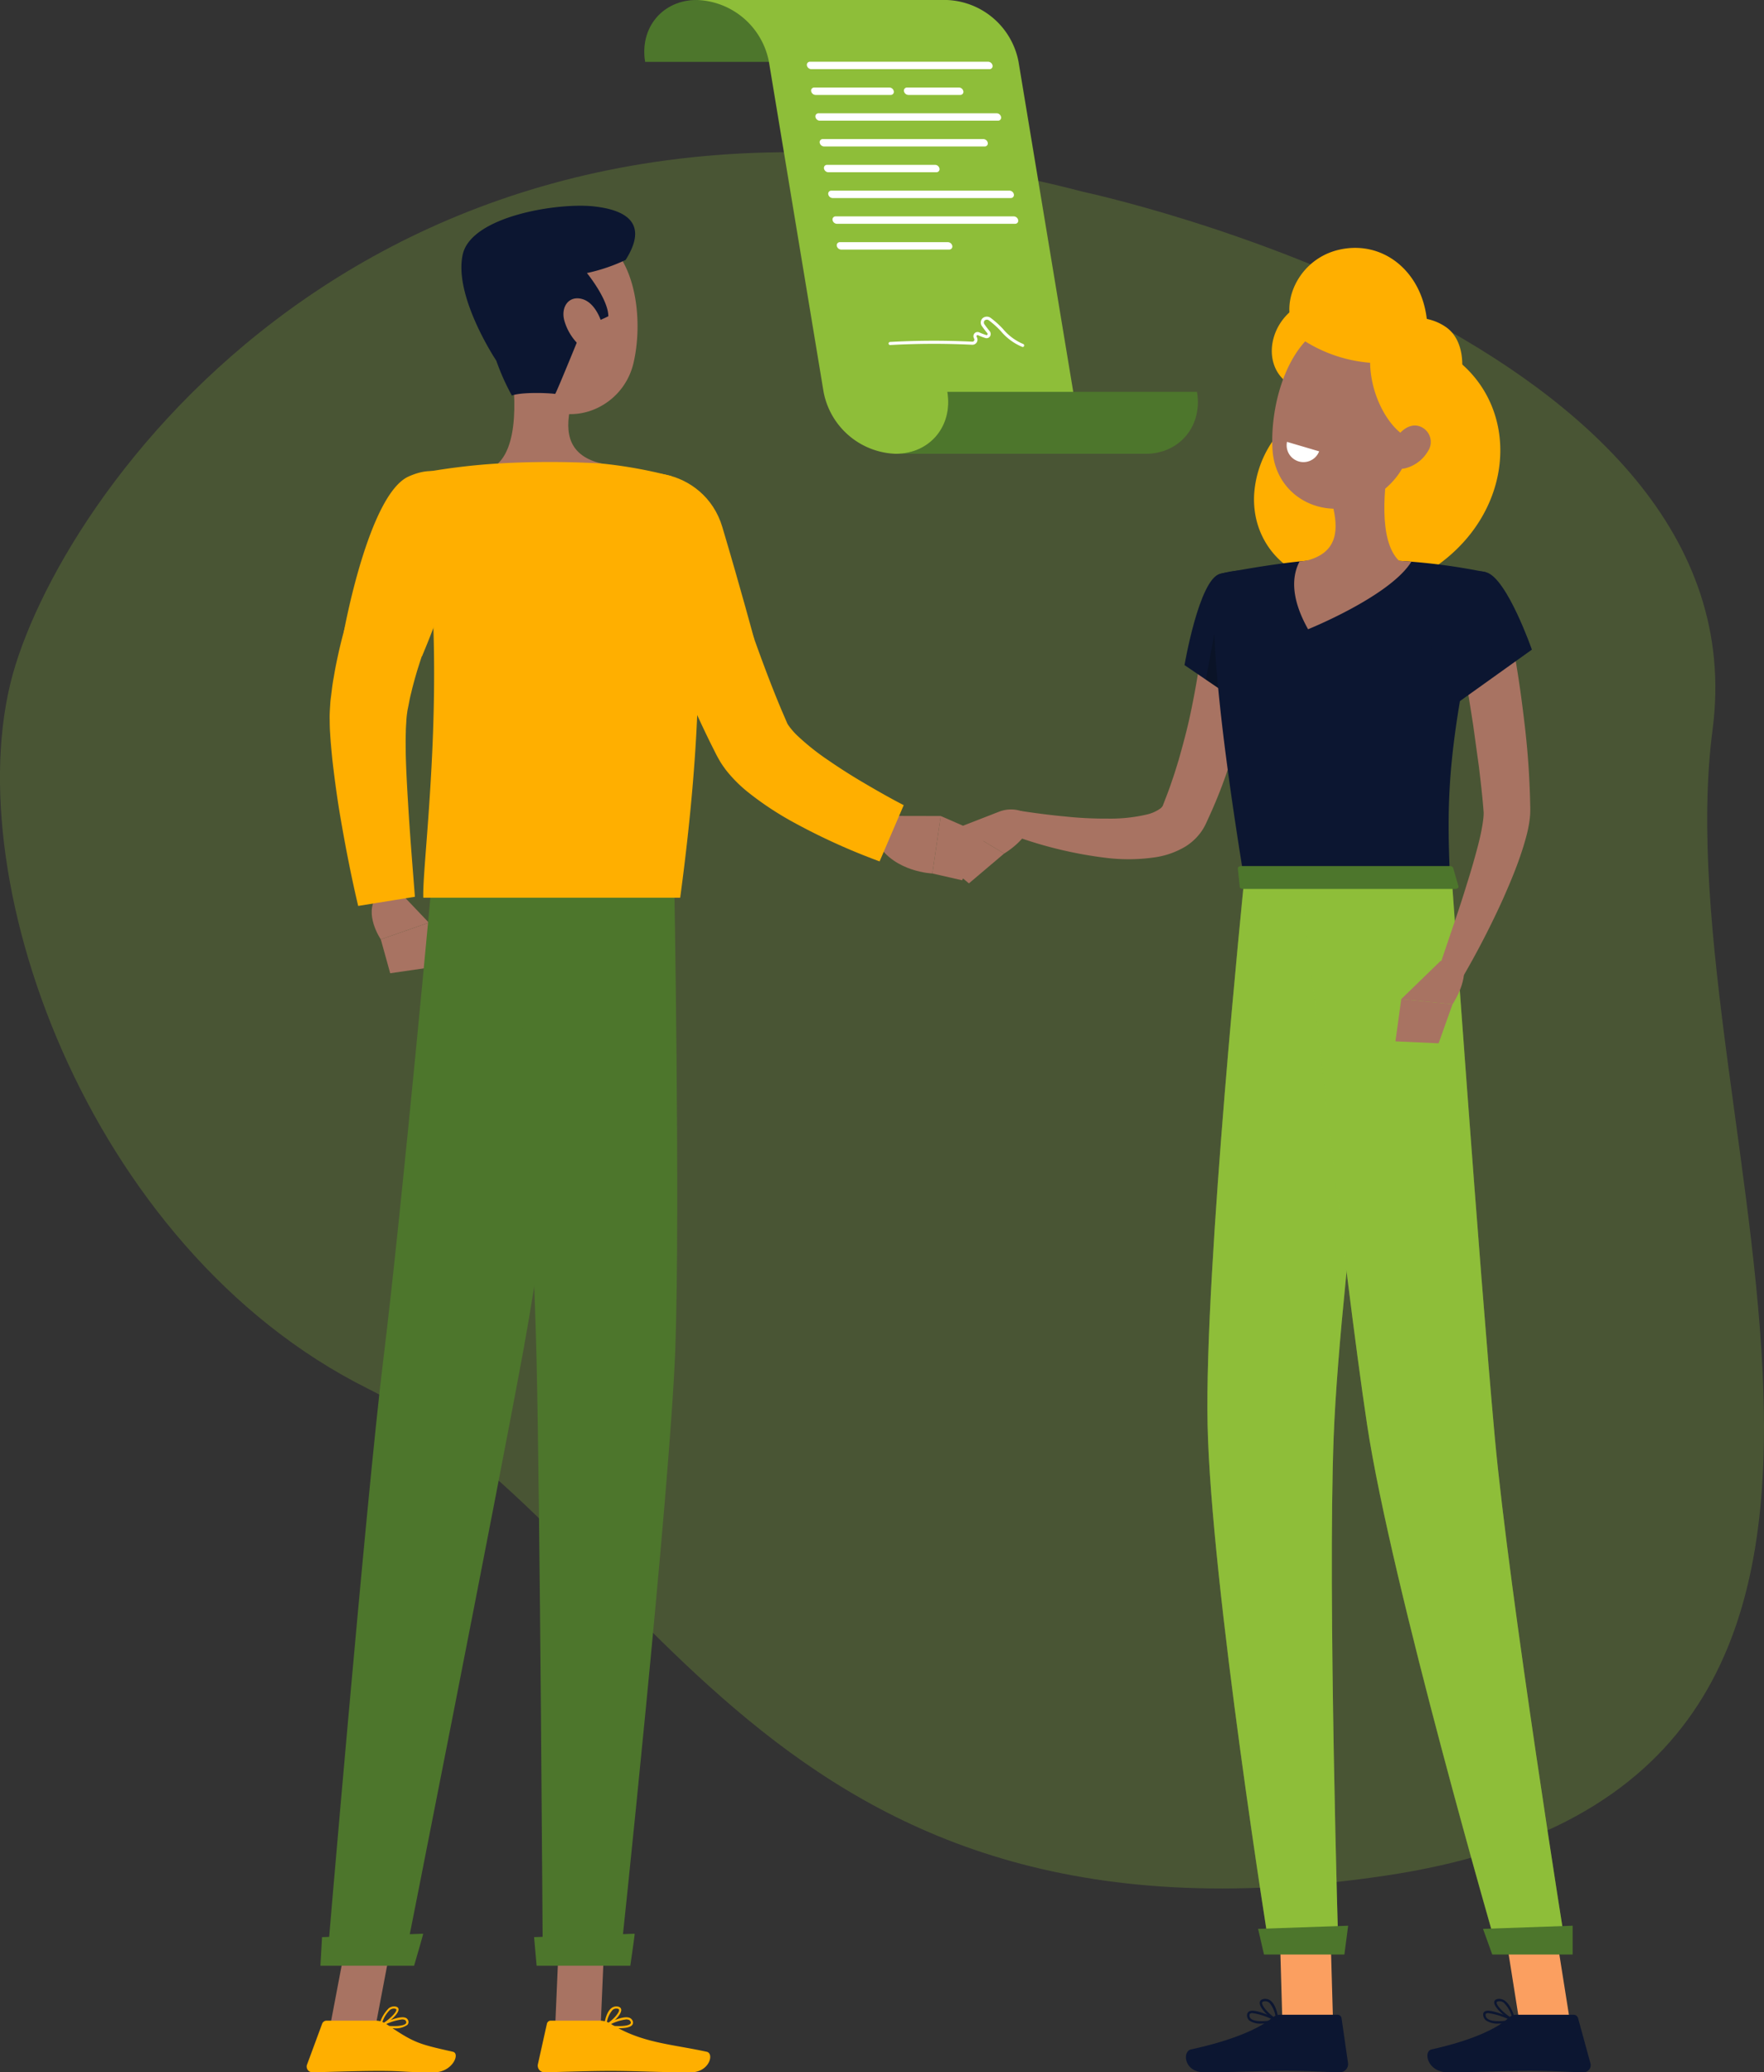 <svg xmlns="http://www.w3.org/2000/svg" width="321.244" height="377.333" viewBox="0 0 321.244 377.333">
  <rect x="0" y="0" width="321.244" height="377.333" fill="#333333" stroke="none"/>
  <g id="AML_POSTER" transform="translate(-1660.105 -417.494)">
    <g id="Group_1100" data-name="Group 1100" transform="translate(1660.105 445.208)">
      <path id="Path_1146" data-name="Path 1146" d="M1857.387,444.954s123.963,26.434,114.6,97.907,54.174,191.771-59.647,208.69-133.69-62.993-185.2-88.662-75.71-94.8-64.233-131.713S1735.6,413.215,1857.387,444.954Z" transform="translate(-1660.106 -437.738)" fill="#8ebe39" opacity="0.25"/>
    </g>
    <g id="Group_1101" data-name="Group 1101" transform="translate(1777.441 417.494)">
      <path id="Path_1152" data-name="Path 1152" d="M1768.51,428.754h-22.542c-1.025-6.222,3.179-11.26,9.4-11.26h45.456" transform="translate(-1745.814 -417.494)" fill="#4d762c"/>
      <path id="Path_1153" data-name="Path 1153" d="M1768.51,428.754h-22.542c-1.025-6.222,3.179-11.26,9.4-11.26h45.456" transform="translate(-1745.814 -417.494)" fill="#4d762c" opacity="0.3"/>
    </g>
    <path id="Path_1154" data-name="Path 1154" d="M1821.355,488.85l-9.964-60.1a13.837,13.837,0,0,0-13.143-11.26h-45.456a13.845,13.845,0,0,1,13.142,11.26l9.953,60.1a13.856,13.856,0,0,0,13.142,11.271h22.924" transform="translate(34.202 0)" fill="#8ebe39"/>
    <g id="Group_1102" data-name="Group 1102" transform="translate(1823.231 488.853)">
      <path id="Path_1155" data-name="Path 1155" d="M1788.663,469.619c1.031,6.224-3.177,11.268-9.4,11.268h45.459c6.224,0,10.432-5.045,9.4-11.268Z" transform="translate(-1779.262 -469.619)" fill="#4d762c"/>
      <path id="Path_1156" data-name="Path 1156" d="M1788.663,469.619c1.031,6.224-3.177,11.268-9.4,11.268h45.459c6.224,0,10.432-5.045,9.4-11.268Z" transform="translate(-1779.262 -469.619)" fill="#4d762c" opacity="0.3"/>
    </g>
    <g id="Group_1103" data-name="Group 1103" transform="translate(1807.043 428.736)">
      <path id="Path_1157" data-name="Path 1157" d="M1800.689,427.056h-32.456a.831.831,0,0,1-.786-.675h0a.559.559,0,0,1,.563-.675h32.455a.832.832,0,0,1,.787.675h0A.558.558,0,0,1,1800.689,427.056Z" transform="translate(-1767.437 -425.706)" fill="#fff"/>
      <path id="Path_1158" data-name="Path 1158" d="M1782.5,430.483h-13.7a.831.831,0,0,1-.786-.675h0a.557.557,0,0,1,.563-.674h13.694a.828.828,0,0,1,.786.674h0A.557.557,0,0,1,1782.5,430.483Z" transform="translate(-1767.228 -424.441)" fill="#fff"/>
      <path id="Path_1159" data-name="Path 1159" d="M1790.606,430.483h-9.458a.832.832,0,0,1-.787-.675h0a.558.558,0,0,1,.563-.674h9.46a.83.83,0,0,1,.786.674h0A.559.559,0,0,1,1790.606,430.483Z" transform="translate(-1762.672 -424.441)" fill="#fff"/>
      <path id="Path_1160" data-name="Path 1160" d="M1801.825,433.911H1769.37a.833.833,0,0,1-.787-.675h0a.558.558,0,0,1,.563-.674H1801.6a.829.829,0,0,1,.786.674h0A.558.558,0,0,1,1801.825,433.911Z" transform="translate(-1767.018 -423.176)" fill="#fff"/>
      <path id="Path_1161" data-name="Path 1161" d="M1799.189,437.34h-29.251a.831.831,0,0,1-.786-.675h0a.558.558,0,0,1,.563-.674h29.25a.833.833,0,0,1,.787.674h0A.559.559,0,0,1,1799.189,437.34Z" transform="translate(-1766.808 -421.911)" fill="#fff"/>
      <path id="Path_1162" data-name="Path 1162" d="M1790.187,440.767h-19.682a.831.831,0,0,1-.786-.674h0a.558.558,0,0,1,.563-.675h19.682a.831.831,0,0,1,.786.675h0A.558.558,0,0,1,1790.187,440.767Z" transform="translate(-1766.599 -420.646)" fill="#fff"/>
      <path id="Path_1163" data-name="Path 1163" d="M1803.53,444.2h-32.456a.83.83,0,0,1-.786-.674h0a.559.559,0,0,1,.563-.675H1803.3a.833.833,0,0,1,.787.675h0A.557.557,0,0,1,1803.53,444.2Z" transform="translate(-1766.389 -419.381)" fill="#fff"/>
      <path id="Path_1164" data-name="Path 1164" d="M1804.1,447.623h-32.456a.831.831,0,0,1-.786-.674h0a.559.559,0,0,1,.563-.675h32.456a.831.831,0,0,1,.786.675h0A.557.557,0,0,1,1804.1,447.623Z" transform="translate(-1766.179 -418.116)" fill="#fff"/>
      <path id="Path_1165" data-name="Path 1165" d="M1791.893,451.051H1772.21a.831.831,0,0,1-.787-.673h0a.559.559,0,0,1,.563-.675h19.683a.833.833,0,0,1,.786.675h0A.558.558,0,0,1,1791.893,451.051Z" transform="translate(-1765.969 -416.851)" fill="#fff"/>
    </g>
    <path id="Path_1166" data-name="Path 1166" d="M1802.731,465.125a.314.314,0,0,1-.087-.012,10.085,10.085,0,0,1-3.891-2.863,16.138,16.138,0,0,0-2.132-1.929.625.625,0,0,0-.82-.008.547.547,0,0,0,0,.735c.275.4.572.789.883,1.161a.831.831,0,0,1,.093,1,.762.762,0,0,1-.884.279,10.8,10.8,0,0,1-1.264-.483.219.219,0,0,0-.252.016.23.23,0,0,0-.022.263l.057.137a.92.92,0,0,1-.916,1.306,144.115,144.115,0,0,0-14.893.052.282.282,0,0,1-.025-.564,144.824,144.824,0,0,1,14.949-.051.38.38,0,0,0,.339-.146.392.392,0,0,0,.025-.382l-.053-.123a.792.792,0,0,1,.141-.891.771.771,0,0,1,.881-.13,10.373,10.373,0,0,0,1.2.459.2.2,0,0,0,.248-.055.271.271,0,0,0-.058-.32c-.322-.386-.63-.79-.914-1.2a1.106,1.106,0,0,1,.066-1.454,1.19,1.19,0,0,1,1.541-.053,16.735,16.735,0,0,1,2.21,1.995,9.651,9.651,0,0,0,3.659,2.72.282.282,0,0,1-.085.55Z" transform="translate(43.618 15.539)" fill="#fff"/>
    <path id="Path_1167" data-name="Path 1167" d="M1864.617,469.072a16.668,16.668,0,0,0-11.646-4.177c-2.746-5.514-8.393-8.745-14.366-7.653-8.563,1.567-11.172,11.858-5.231,15.615a25.553,25.553,0,0,0,6.336,2.88c-.011.09-.022.179-.031.27a19.32,19.32,0,0,0-12.718,16.674c-.879,12.765,12.829,20.219,20.339,13.12a37.263,37.263,0,0,0,2.92-3.1c1.44,2.029,3,4.1,4.675,6.266C1873.532,500.383,1876.682,479.479,1864.617,469.072Z" transform="translate(61.554 14.589)" fill="#ffaf00"/>
    <path id="Path_1168" data-name="Path 1168" d="M1838.937,502.246c-.111,1.577-.252,2.945-.448,4.39-.185,1.425-.4,2.841-.634,4.253-.475,2.823-1.109,5.616-1.8,8.4a88.716,88.716,0,0,1-5.728,16.328l-.227.5c-.092.19-.112.263-.286.6a9.07,9.07,0,0,1-1,1.573,10.007,10.007,0,0,1-2.582,2.311,15.025,15.025,0,0,1-5.282,1.929,33.423,33.423,0,0,1-9.273.13,75.5,75.5,0,0,1-16.71-4.03l1.235-4.507c2.607.394,5.324.757,7.977,1a68.883,68.883,0,0,0,7.892.4,29.049,29.049,0,0,0,7.194-.764,6.823,6.823,0,0,0,2.375-1.068,1.533,1.533,0,0,0,.438-.483.731.731,0,0,0,.075-.186l.309-.8c.475-1.21.935-2.427,1.338-3.674.446-1.225.808-2.494,1.2-3.743.709-2.533,1.411-5.074,1.978-7.661s1.054-5.193,1.492-7.807c.442-2.582.787-5.312,1.05-7.753Z" transform="translate(49.765 31.022)" fill="#a87362"/>
    <g id="Group_1104" data-name="Group 1104" transform="translate(1875.818 521.345)">
      <path id="Path_1169" data-name="Path 1169" d="M1824.139,493.984c-3.8.968-6.464,16.62-6.464,16.62l10.481,7.127s10.048-15.789,7.123-19.971C1832.231,493.405,1829.689,492.571,1824.139,493.984Z" transform="translate(-1817.675 -493.353)" fill="#0c1631"/>
    </g>
    <path id="Path_1170" data-name="Path 1170" d="M1823.435,496.367l-2.922,15.775,5.891,3.995Z" transform="translate(59.191 29.104)" fill="#030504" opacity="0.2"/>
    <path id="Path_1171" data-name="Path 1171" d="M1794.928,525.56l-7.117,2.771,8.033,4.85s5.13-2.968,5-6.8l-.791-.449A5.991,5.991,0,0,0,1794.928,525.56Z" transform="translate(47.123 39.726)" fill="#a87362"/>
    <path id="Path_1172" data-name="Path 1172" d="M1784.58,532.722l6.045,5.035,6.412-5.433-8.033-4.85Z" transform="translate(45.931 40.583)" fill="#a87362"/>
    <path id="Path_1173" data-name="Path 1173" d="M1840.081,692h-9.228l-.616-21.37h9.228Z" transform="translate(62.779 93.407)" fill="#fb9f60"/>
    <path id="Path_1174" data-name="Path 1174" d="M1835.1,685.458h10.367a.732.732,0,0,1,.736.631l1.182,8.2a1.483,1.483,0,0,1-1.48,1.642c-3.614-.062-5.357-.274-9.916-.274-2.8,0-10.86.292-14.734.292-3.788,0-4.079-3.831-2.466-4.177,7.231-1.557,12.332-3.7,14.768-5.747A2.406,2.406,0,0,1,1835.1,685.458Z" transform="translate(58.213 98.878)" fill="#0c1631"/>
    <g id="Group_1105" data-name="Group 1105" transform="translate(1881.185 519.304)">
      <path id="Path_1175" data-name="Path 1175" d="M1822.693,494.534s-4.4,1.548,4.41,55.7h37.478c-.629-15.253-.646-24.66,6.644-55.962a110.614,110.614,0,0,0-15.915-2.1,119.323,119.323,0,0,0-17.018,0C1830.982,492.838,1822.693,494.534,1822.693,494.534Z" transform="translate(-1821.595 -491.862)" fill="#0c1631"/>
    </g>
    <path id="Path_1176" data-name="Path 1176" d="M1849.533,478.09c-1.073,5.475-2.144,15.508,1.687,19.162,0,0-1.5,5.554-11.671,5.554-11.189,0-5.347-5.554-5.347-5.554,6.106-1.458,5.948-5.988,4.884-10.243Z" transform="translate(63.679 22.36)" fill="#a87362"/>
    <path id="Path_1177" data-name="Path 1177" d="M1851.37,492.176a117.125,117.125,0,0,0-17.015,0l-1.109.107c-1.359,2.575-1.706,6.534,1.55,12.342,0,0,14.929-6.01,18.815-12.306C1852.872,492.259,1852.12,492.211,1851.37,492.176Z" transform="translate(63.525 27.442)" fill="#a87362"/>
    <path id="Path_1178" data-name="Path 1178" d="M1856.668,475.334c-2.088,8.916-2.781,12.736-8.12,16.585-8.031,5.792-18.527,1.279-19.146-8.083-.557-8.426,2.95-21.593,12.383-23.678A12.491,12.491,0,0,1,1856.668,475.334Z" transform="translate(62.45 15.627)" fill="#a87362"/>
    <g id="Group_1106" data-name="Group 1106" transform="translate(1879.983 577.671)">
      <path id="Path_1179" data-name="Path 1179" d="M1827.427,534.5s-7.279,71.084-6.674,99.224c.63,29.271,11.356,96.027,11.356,96.027h12.477s-1.974-65.047-.872-93.793c1.2-31.338,11.157-101.458,11.157-101.458Z" transform="translate(-1820.717 -534.497)" fill="#8ebe39"/>
      <path id="Path_1180" data-name="Path 1180" d="M1827.427,534.5s-7.279,71.084-6.674,99.224c.63,29.271,11.356,96.027,11.356,96.027h12.477s-1.974-65.047-.872-93.793c1.2-31.338,11.157-101.458,11.157-101.458Z" transform="translate(-1820.717 -534.497)" fill="#8ebe39" opacity="0.3"/>
    </g>
    <path id="Path_1181" data-name="Path 1181" d="M1843.178,678.86h-14.641l-1.074-4.67,16.4-.571Z" transform="translate(61.755 94.51)" fill="#4d762c"/>
    <path id="Path_1182" data-name="Path 1182" d="M1872.334,692h-9.228l-3.389-21.37h9.228Z" transform="translate(73.656 93.407)" fill="#fb9f60"/>
    <path id="Path_1183" data-name="Path 1183" d="M1866.24,685.458h10.367a.858.858,0,0,1,.817.631l2.247,8.2a1.284,1.284,0,0,1-1.266,1.642c-3.624-.062-5.392-.274-9.951-.274-2.805,0-10.823.292-14.7.292-3.788,0-4.577-3.831-3.009-4.177,7.03-1.557,11.852-3.7,14.023-5.747A2.127,2.127,0,0,1,1866.24,685.458Z" transform="translate(70.067 98.878)" fill="#0c1631"/>
    <g id="Group_1107" data-name="Group 1107" transform="translate(1897.06 577.671)">
      <path id="Path_1184" data-name="Path 1184" d="M1833.191,534.5s7.751,71.084,12.008,99.224c4.427,29.271,23.816,96.027,23.816,96.027h12.478s-10.417-65.047-13.044-93.793c-2.865-31.338-7.814-101.458-7.814-101.458Z" transform="translate(-1833.191 -534.497)" fill="#8ebe39"/>
      <path id="Path_1185" data-name="Path 1185" d="M1833.191,534.5s7.751,71.084,12.008,99.224c4.427,29.271,23.816,96.027,23.816,96.027h12.478s-10.417-65.047-13.044-93.793c-2.865-31.338-7.814-101.458-7.814-101.458Z" transform="translate(-1833.191 -534.497)" fill="#8ebe39" opacity="0.3"/>
    </g>
    <path id="Path_1186" data-name="Path 1186" d="M1873.705,678.86h-14.641l-1.68-4.67,16.321-.571Z" transform="translate(72.796 94.51)" fill="#4d762c"/>
    <path id="Path_1187" data-name="Path 1187" d="M1860.249,687.266a3.805,3.805,0,0,1-2.312-.568,1.389,1.389,0,0,1-.532-1.065.6.6,0,0,1,.3-.58c1.05-.62,4.974,1.258,5.416,1.474a.255.255,0,0,1,.145.226.187.187,0,0,1-.151.184A15.1,15.1,0,0,1,1860.249,687.266Zm-1.892-1.91a.793.793,0,0,0-.4.079.232.232,0,0,0-.115.237.9.9,0,0,0,.342.7c.626.5,2.155.591,4.156.252A13.282,13.282,0,0,0,1858.357,685.357Z" transform="translate(72.803 98.683)" fill="#0c1631"/>
    <path id="Path_1188" data-name="Path 1188" d="M1862.528,687.524a.246.246,0,0,1-.093-.019c-1.164-.5-3.6-2.487-3.563-3.533.008-.248.144-.556.74-.617a1.756,1.756,0,0,1,1.26.378c1.286.967,1.821,3.45,1.843,3.555a.194.194,0,0,1-.066.2A.2.2,0,0,1,1862.528,687.524Zm-2.684-3.742c-.042,0-.086,0-.13.007-.394.041-.4.2-.4.253-.021.627,1.659,2.192,2.868,2.872a5.859,5.859,0,0,0-1.546-2.848A1.3,1.3,0,0,0,1859.843,683.783Z" transform="translate(73.344 98.099)" fill="#0c1631"/>
    <path id="Path_1189" data-name="Path 1189" d="M1860.18,464.912a9.366,9.366,0,0,0-3.531-1.511c-1.025-8.79-8.07-14.38-15.92-12.614-8.908,2.006-12.01,13.057-6.02,16.821a26.331,26.331,0,0,0,11.614,3.774c.149,7.288,4.694,13.537,7.887,13.858C1863.321,481.614,1865.671,468.773,1860.18,464.912Z" transform="translate(63.289 12.165)" fill="#ffaf00"/>
    <path id="Path_1190" data-name="Path 1190" d="M1851.933,478.757a6.7,6.7,0,0,1-4.065,3.1c-2.274.583-3.361-1.462-2.687-3.581.607-1.908,2.519-4.511,4.781-4.155A3.006,3.006,0,0,1,1851.933,478.757Z" transform="translate(68.22 20.883)" fill="#a87362"/>
    <path id="Path_1191" data-name="Path 1191" d="M1864.457,501.468c1.08,5.3,1.867,10.53,2.5,15.856a149.916,149.916,0,0,1,1.154,16.128c.013.271.006.831-.015,1.332-.036.461-.081.9-.141,1.321-.126.819-.278,1.581-.464,2.3-.366,1.444-.791,2.791-1.247,4.106-.9,2.626-1.966,5.113-3.047,7.575a157.44,157.44,0,0,1-7.34,14.254l-4.237-1.971,2.508-7.413c.85-2.463,1.661-4.932,2.413-7.4.783-2.455,1.492-4.922,2.114-7.33.307-1.2.568-2.4.75-3.524.089-.563.161-1.1.2-1.584.018-.235.019-.449.022-.642l-.05-.641c-.2-2.522-.5-5.065-.8-7.612l-1.056-7.66c-.783-5.1-1.65-10.259-2.522-15.292Z" transform="translate(70.669 30.986)" fill="#a87362"/>
    <g id="Group_1108" data-name="Group 1108" transform="translate(1920.484 521.502)">
      <path id="Path_1192" data-name="Path 1192" d="M1860.632,493.675c3.755,1.142,8.264,14.071,8.264,14.071l-14.567,10.415s-5.312-10.793-3.735-15.648C1852.237,497.46,1856.346,492.371,1860.632,493.675Z" transform="translate(-1850.301 -493.468)" fill="#0c1631"/>
    </g>
    <path id="Path_1193" data-name="Path 1193" d="M1828.636,687.266a3.471,3.471,0,0,1-2.238-.568,1.219,1.219,0,0,1-.394-1.065.7.7,0,0,1,.371-.58c1.13-.62,4.809,1.258,5.224,1.474a.219.219,0,0,1-.057.409A15.823,15.823,0,0,1,1828.636,687.266Zm-1.644-1.91a.862.862,0,0,0-.408.079.267.267,0,0,0-.144.237.781.781,0,0,0,.25.7c.56.5,2.078.591,4.123.252A11.869,11.869,0,0,0,1826.992,685.357Z" transform="translate(61.214 98.683)" fill="#0c1631"/>
    <path id="Path_1194" data-name="Path 1194" d="M1830.88,687.524a.228.228,0,0,1-.09-.019c-1.1-.5-3.276-2.487-3.1-3.533.04-.248.215-.556.821-.617a1.587,1.587,0,0,1,1.21.378c1.159.967,1.373,3.45,1.381,3.555a.218.218,0,0,1-.218.237Zm-2.2-3.742c-.044,0-.088,0-.131.007-.4.041-.426.2-.434.253-.1.627,1.375,2.192,2.5,2.872a5.072,5.072,0,0,0-1.176-2.848A1.151,1.151,0,0,0,1828.681,683.783Z" transform="translate(61.833 98.099)" fill="#0c1631"/>
    <path id="Path_1195" data-name="Path 1195" d="M1863.971,532.966l.958,3.355c.131.26-.177.526-.61.526h-38.572c-.338,0-.618-.166-.639-.379l-.338-3.354c-.024-.233.27-.43.639-.43h37.951A.682.682,0,0,1,1863.971,532.966Z" transform="translate(60.761 42.505)" fill="#4d762c"/>
    <path id="Path_1196" data-name="Path 1196" d="M1853.658,545.418l-7.153,6.944,9.337.936s3.361-4.88,1.6-8.291Z" transform="translate(68.782 47.052)" fill="#a87362"/>
    <path id="Path_1197" data-name="Path 1197" d="M1845.735,558.065l7.86.361,2.532-7.111-9.337-.937Z" transform="translate(68.497 49.034)" fill="#a87362"/>
    <path id="Path_1198" data-name="Path 1198" d="M1713.169,687.792a3.688,3.688,0,0,0,2.524-.623.767.767,0,0,0,.109-.857.793.793,0,0,0-.554-.459c-1.321-.375-4.459,1.273-4.592,1.344a.232.232,0,0,0-.126.2.162.162,0,0,0,.133.16A13.91,13.91,0,0,0,1713.169,687.792Zm1.548-1.606a1.424,1.424,0,0,1,.374.045.489.489,0,0,1,.344.275c.1.244.034.364-.026.433-.464.535-2.559.548-4.066.33A10.083,10.083,0,0,1,1714.717,686.187Z" transform="translate(18.607 99.004)" fill="#ffaf00"/>
    <path id="Path_1199" data-name="Path 1199" d="M1710.7,688.1a.231.231,0,0,0,.083-.016c1.065-.449,3.307-2.24,3.294-3.176,0-.219-.119-.493-.649-.548a1.611,1.611,0,0,0-1.138.335,6.556,6.556,0,0,0-1.754,3.19.169.169,0,0,0,.055.178A.17.17,0,0,0,1710.7,688.1Zm2.513-3.357a1.142,1.142,0,0,1,.118.007c.348.036.349.175.35.22.008.561-1.544,1.969-2.655,2.582A5.458,5.458,0,0,1,1712.5,685,1.192,1.192,0,0,1,1713.214,684.742Z" transform="translate(18.607 98.47)" fill="#ffaf00"/>
    <path id="Path_1200" data-name="Path 1200" d="M1704.026,692.113h8.28l3.645-19.175h-8.28Z" transform="translate(16.207 94.259)" fill="#a87362"/>
    <path id="Path_1201" data-name="Path 1201" d="M1713.541,686.245H1704.5a.868.868,0,0,0-.788.565l-2.718,7.36a1.036,1.036,0,0,0,.975,1.473c3.269-.056,8.011-.246,12.11-.246,4.794,0,4.356.261,9.977.261,3.4,0,4.849-3.438,3.472-3.748-6.269-1.417-7-1.569-12.085-5.02A3.373,3.373,0,0,0,1713.541,686.245Z" transform="translate(15.057 99.169)" fill="#ffaf00"/>
    <path id="Path_1202" data-name="Path 1202" d="M1714.533,536.047l5.418,5.694-8.742,3.05s-3.182-4.645-.735-7.823Z" transform="translate(18.245 43.746)" fill="#a87362"/>
    <path id="Path_1203" data-name="Path 1203" d="M1721.133,548.162l-8.66,1.26-1.711-6.166,8.743-3.05Z" transform="translate(18.692 45.281)" fill="#a87362"/>
    <path id="Path_1204" data-name="Path 1204" d="M1729.309,491.95c-.553,1.083-1.2,2.408-1.792,3.643-.6,1.257-1.184,2.53-1.751,3.807-1.139,2.555-2.23,5.126-3.22,7.713s-1.87,5.182-2.672,7.764c-.375,1.29-.749,2.581-1.039,3.855q-.255.965-.422,1.907l-.188.947a8.155,8.155,0,0,0-.149.869,15.235,15.235,0,0,0-.159,1.611c-.029.616-.088,1.214-.088,1.9-.047,1.312-.023,2.706-.011,4.092.067,2.808.227,5.668.4,8.545.334,5.754.816,11.6,1.266,17.373l-10.332,1.67c-1.385-5.869-2.494-11.694-3.488-17.646-.47-2.979-.875-5.982-1.22-9.052-.151-1.554-.309-3.1-.4-4.733-.064-.786-.076-1.659-.082-2.516-.032-.81.036-1.828.1-2.8.023-.519.081-.91.133-1.321l.156-1.235q.144-1.247.37-2.438c.259-1.618.6-3.186.945-4.752.723-3.108,1.567-6.152,2.558-9.111s2.04-5.88,3.205-8.747c.589-1.432,1.192-2.854,1.823-4.273.635-1.444,1.26-2.775,2.036-4.32Z" transform="translate(16.181 24.802)" fill="#ffaf00"/>
    <path id="Path_1205" data-name="Path 1205" d="M1752.034,533.1s-7.965,61.908-12.578,87.159c-4.8,26.263-21.853,112.259-21.853,112.259h-14.026s7.138-84.462,10.307-110.255c3.455-28.119,9.038-89.163,9.038-89.163Z" transform="translate(16.041 42.658)" fill="#4d762c"/>
    <path id="Path_1206" data-name="Path 1206" d="M1721.437,674.683c.066,0-1.647,5.822-1.647,5.822h-17.063l.3-5.2Z" transform="translate(15.727 94.903)" fill="#4d762c"/>
    <path id="Path_1207" data-name="Path 1207" d="M1728.22,463.656c1.187,6.058,2.372,17.156-1.866,21.2,0,0,1.656,6.144,12.912,6.144,12.376,0,5.914-6.144,5.914-6.144-6.754-1.613-6.581-6.625-5.4-11.331Z" transform="translate(24.446 17.034)" fill="#a87362"/>
    <path id="Path_1208" data-name="Path 1208" d="M1717.613,481.146c-7.25,3.288-11.761,28.241-11.761,28.241l14.211,4.51a151.413,151.413,0,0,0,6.951-20.3C1729.594,483.19,1725.028,477.784,1717.613,481.146Z" transform="translate(16.88 23.12)" fill="#ffaf00"/>
    <path id="Path_1209" data-name="Path 1209" d="M1779.608,526.012l8.737.018-1.529,10.466s-6.852-.253-9.958-5.421Z" transform="translate(43.082 40.043)" fill="#a87362"/>
    <path id="Path_1210" data-name="Path 1210" d="M1793.941,529.643l-4.4,8.081-5.412-1.234,1.529-10.466Z" transform="translate(45.766 40.048)" fill="#a87362"/>
    <path id="Path_1211" data-name="Path 1211" d="M1726.855,460.321c.53,8.611.4,13.679,4.75,18.1,6.542,6.649,17.173,2.705,19.228-5.891,1.849-7.738.673-20.521-7.756-23.948A11.768,11.768,0,0,0,1726.855,460.321Z" transform="translate(24.621 11.136)" fill="#a87362"/>
    <path id="Path_1212" data-name="Path 1212" d="M1727.838,473.07s-7.807-11.7-6.115-19.329c1.551-6.986,17.295-9.472,23.833-8.768,6.935.748,9.647,3.737,5.833,9.754a32.055,32.055,0,0,1-7.045,2.386s3.874,4.748,3.9,7.861c-1.084.591-4.6,1.986-4.6,1.986s-4.94,12.176-5.088,12.158c-1.906-.23-6.311-.3-7.88.3A41.516,41.516,0,0,1,1727.838,473.07Z" transform="translate(22.648 10.097)" fill="#0c1631"/>
    <path id="Path_1213" data-name="Path 1213" d="M1735.21,461.19a9.839,9.839,0,0,0,3.5,5.168c2.253,1.695,3.93.086,3.766-2.441-.148-2.274-1.5-5.9-3.982-6.608C1736.047,456.608,1734.56,458.713,1735.21,461.19Z" transform="translate(27.657 14.641)" fill="#a87362"/>
    <path id="Path_1214" data-name="Path 1214" d="M1743.169,687.792c1.062,0,2.089-.146,2.433-.623a.744.744,0,0,0-.016-.857.975.975,0,0,0-.621-.459c-1.377-.375-4.273,1.273-4.395,1.344a.2.2,0,0,0,.059.362A14.537,14.537,0,0,0,1743.169,687.792Zm1.313-1.606a1.5,1.5,0,0,1,.379.045.591.591,0,0,1,.383.275c.14.244.089.364.038.433-.385.535-2.478.548-4.018.33A8.863,8.863,0,0,1,1744.482,686.187Z" transform="translate(29.655 99.004)" fill="#ffaf00"/>
    <path id="Path_1215" data-name="Path 1215" d="M1740.667,688.1a.207.207,0,0,0,.081-.016c1-.449,2.979-2.24,2.827-3.176-.036-.219-.19-.493-.73-.548a1.433,1.433,0,0,0-1.087.335c-1.054.865-1.277,3.1-1.285,3.19a.2.2,0,0,0,.194.215Zm2.021-3.357a1.158,1.158,0,0,1,.118.007c.353.036.375.175.383.22.09.561-1.255,1.969-2.275,2.582a4.605,4.605,0,0,1,1.094-2.553A1.041,1.041,0,0,1,1742.687,684.742Z" transform="translate(29.655 98.47)" fill="#ffaf00"/>
    <path id="Path_1216" data-name="Path 1216" d="M1733.964,692.113h8.28l.825-19.175h-8.28Z" transform="translate(27.254 94.259)" fill="#a87362"/>
    <path id="Path_1217" data-name="Path 1217" d="M1743.048,686.245h-9.042a.722.722,0,0,0-.7.565l-1.636,7.36a1.206,1.206,0,0,0,1.191,1.473c3.262-.056,7.976-.246,12.076-.246,4.793,0,8.933.261,14.555.261,3.4,0,4.342-3.438,2.92-3.748-6.478-1.417-11.767-1.569-17.365-5.02A3.831,3.831,0,0,0,1743.048,686.245Z" transform="translate(26.395 99.169)" fill="#ffaf00"/>
    <path id="Path_1218" data-name="Path 1218" d="M1757.613,533.1s1.14,61.908.241,87.159c-.938,26.263-10.112,112.259-10.112,112.259h-14.027s-.515-84.462-1.138-110.255c-.68-28.119-4.075-89.163-4.075-89.163Z" transform="translate(25.239 42.658)" fill="#4d762c"/>
    <path id="Path_1219" data-name="Path 1219" d="M1749.466,674.683c.064,0-.791,5.822-.791,5.822h-17.063l-.462-5.2Z" transform="translate(26.216 94.903)" fill="#4d762c"/>
    <path id="Path_1220" data-name="Path 1220" d="M1761.912,481.514s9.935,15.148,1.613,76.761h-46.78c-.305-6.8,5.338-45.156-1.22-77.188a115.383,115.383,0,0,1,14.825-1.871,162.231,162.231,0,0,1,18.826,0A83.031,83.031,0,0,1,1761.912,481.514Z" transform="translate(20.45 22.673)" fill="#ffaf00"/>
    <path id="Path_1221" data-name="Path 1221" d="M1760.112,489.482c1.614,5.143,3.4,10.422,5.194,15.579,1.829,5.162,3.709,10.295,5.784,15.218l.79,1.829c.176.418.156.333.174.418.016.067.116.2.157.308a12.633,12.633,0,0,0,1.745,2.051,44.131,44.131,0,0,0,5.7,4.523c2.123,1.466,4.368,2.889,6.678,4.234,2.285,1.343,4.7,2.715,6.982,3.892l-4.39,10.239a115.835,115.835,0,0,1-16.106-7.35,57.413,57.413,0,0,1-7.9-5.284,25.1,25.1,0,0,1-4.007-4.041c-.338-.479-.664-.9-.99-1.447s-.693-1.217-.8-1.442l-.991-1.971c-2.579-5.257-4.893-10.507-7.017-15.812-2.163-5.312-4.12-10.584-6.023-16.064Z" transform="translate(31.365 26.564)" fill="#ffaf00"/>
    <path id="Path_1222" data-name="Path 1222" d="M1741.425,484.7c-2.891,7.369,14.722,37.045,14.722,37.045l11.459-10.957s-2.5-9.33-5.842-20.549C1758.481,479.2,1744.189,477.656,1741.425,484.7Z" transform="translate(29.888 23.223)" fill="#ffaf00"/>
    <path id="Path_1223" data-name="Path 1223" d="M1837.174,477.989a3.061,3.061,0,0,1-5.853-1.725Z" transform="translate(63.162 21.686)" fill="#fff"/>
  </g>
</svg>
